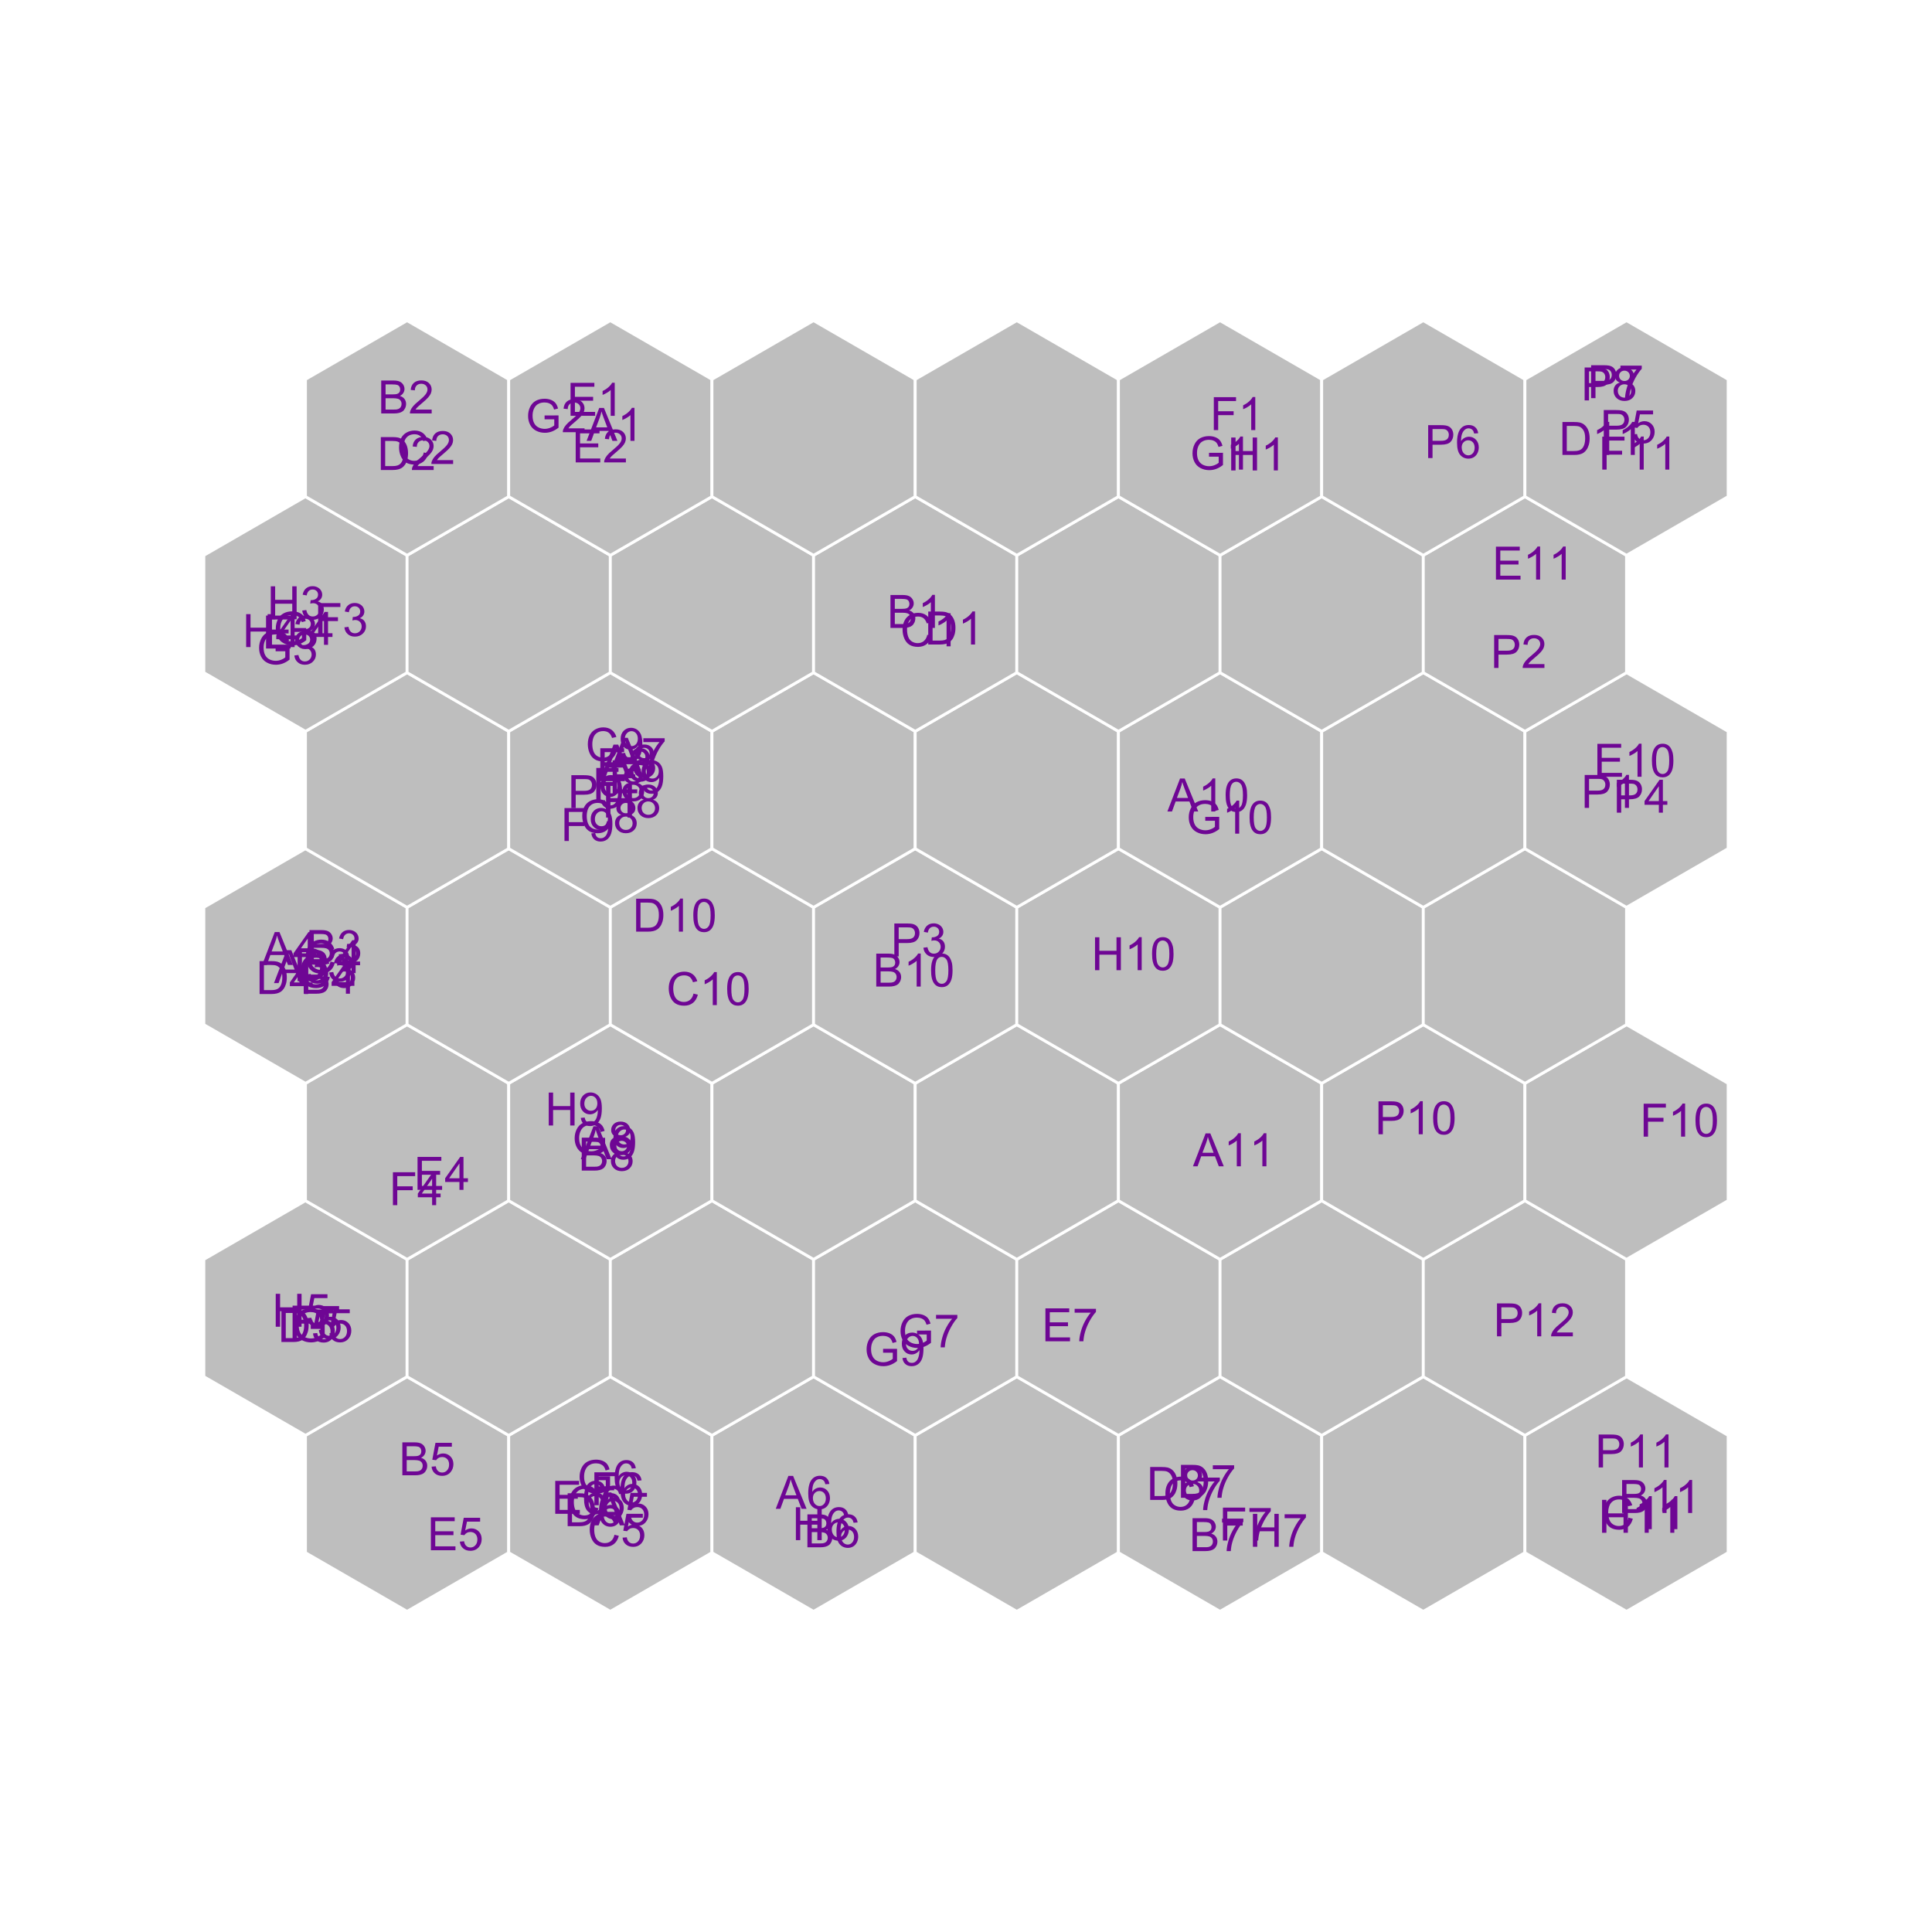 <?xml version="1.0" encoding="UTF-8"?>
<svg xmlns="http://www.w3.org/2000/svg" xmlns:xlink="http://www.w3.org/1999/xlink" width="504pt" height="504pt" viewBox="0 0 504 504" version="1.1">
<defs>
<g>
<symbol overflow="visible" id="glyph0-0">
<path style="stroke:none;" d="M 1.5 0 L 1.5 -7.5 L 7.5 -7.5 L 7.5 0 Z M 1.688 -0.188 L 7.312 -0.188 L 7.312 -7.312 L 1.688 -7.312 Z M 1.688 -0.188 "/>
</symbol>
<symbol overflow="visible" id="glyph0-1">
<path style="stroke:none;" d="M 0.949 0 L 0.949 -8.59 L 7.16 -8.59 L 7.16 -7.578 L 2.086 -7.578 L 2.086 -4.945 L 6.836 -4.945 L 6.836 -3.938 L 2.086 -3.938 L 2.086 -1.016 L 7.359 -1.016 L 7.359 0 Z M 0.949 0 "/>
</symbol>
<symbol overflow="visible" id="glyph0-2">
<path style="stroke:none;" d="M 4.469 0 L 3.414 0 L 3.414 -6.719 C 3.16 -6.477 2.828 -6.234 2.414 -5.996 C 2 -5.75 1.629 -5.57 1.305 -5.449 L 1.305 -6.469 C 1.895 -6.742 2.41 -7.078 2.852 -7.477 C 3.293 -7.871 3.605 -8.254 3.789 -8.625 L 4.469 -8.625 Z M 4.469 0 "/>
</symbol>
<symbol overflow="visible" id="glyph0-3">
<path style="stroke:none;" d="M -0.016 0 L 3.281 -8.59 L 4.508 -8.59 L 8.023 0 L 6.727 0 L 5.727 -2.602 L 2.133 -2.602 L 1.188 0 Z M 2.461 -3.527 L 5.375 -3.527 L 4.477 -5.906 C 4.203 -6.629 4 -7.223 3.867 -7.688 C 3.758 -7.133 3.602 -6.586 3.406 -6.047 Z M 2.461 -3.527 "/>
</symbol>
<symbol overflow="visible" id="glyph0-4">
<path style="stroke:none;" d="M 4.945 -3.367 L 4.945 -4.375 L 8.586 -4.383 L 8.586 -1.195 C 8.023 -0.75 7.449 -0.414 6.855 -0.188 C 6.262 0.035 5.652 0.145 5.027 0.148 C 4.184 0.145 3.414 -0.031 2.727 -0.395 C 2.035 -0.754 1.516 -1.277 1.168 -1.961 C 0.812 -2.645 0.637 -3.41 0.641 -4.254 C 0.637 -5.09 0.812 -5.867 1.164 -6.594 C 1.512 -7.312 2.016 -7.852 2.672 -8.207 C 3.328 -8.555 4.082 -8.73 4.938 -8.734 C 5.559 -8.73 6.121 -8.629 6.621 -8.434 C 7.121 -8.23 7.516 -7.953 7.805 -7.594 C 8.09 -7.234 8.305 -6.766 8.453 -6.188 L 7.43 -5.906 C 7.297 -6.344 7.137 -6.688 6.949 -6.938 C 6.758 -7.188 6.484 -7.387 6.129 -7.539 C 5.77 -7.688 5.375 -7.762 4.945 -7.766 C 4.422 -7.762 3.973 -7.684 3.598 -7.527 C 3.219 -7.367 2.91 -7.16 2.68 -6.902 C 2.445 -6.645 2.266 -6.359 2.141 -6.055 C 1.918 -5.52 1.809 -4.945 1.812 -4.324 C 1.809 -3.559 1.941 -2.918 2.207 -2.402 C 2.469 -1.887 2.852 -1.504 3.355 -1.254 C 3.859 -1.004 4.395 -0.879 4.961 -0.879 C 5.453 -0.879 5.934 -0.973 6.406 -1.16 C 6.871 -1.348 7.227 -1.551 7.469 -1.77 L 7.469 -3.367 Z M 4.945 -3.367 "/>
</symbol>
<symbol overflow="visible" id="glyph0-5">
<path style="stroke:none;" d="M 0.656 -1.984 L 1.672 -2.078 C 1.75 -1.602 1.914 -1.258 2.16 -1.043 C 2.398 -0.824 2.711 -0.715 3.094 -0.719 C 3.414 -0.715 3.695 -0.789 3.945 -0.941 C 4.188 -1.086 4.391 -1.285 4.547 -1.535 C 4.703 -1.785 4.832 -2.121 4.938 -2.543 C 5.043 -2.965 5.098 -3.395 5.098 -3.832 C 5.098 -3.879 5.094 -3.949 5.094 -4.043 C 4.875 -3.707 4.586 -3.434 4.227 -3.227 C 3.859 -3.016 3.465 -2.91 3.039 -2.914 C 2.328 -2.91 1.727 -3.168 1.238 -3.688 C 0.742 -4.199 0.496 -4.879 0.5 -5.727 C 0.496 -6.594 0.754 -7.297 1.27 -7.828 C 1.781 -8.359 2.426 -8.625 3.199 -8.625 C 3.758 -8.625 4.266 -8.473 4.73 -8.172 C 5.191 -7.871 5.543 -7.441 5.785 -6.887 C 6.023 -6.328 6.145 -5.523 6.148 -4.469 C 6.145 -3.371 6.027 -2.496 5.789 -1.848 C 5.547 -1.195 5.191 -0.703 4.723 -0.363 C 4.254 -0.023 3.703 0.145 3.07 0.148 C 2.398 0.145 1.848 -0.039 1.422 -0.41 C 0.996 -0.785 0.742 -1.309 0.656 -1.984 Z M 4.977 -5.777 C 4.973 -6.383 4.812 -6.863 4.492 -7.219 C 4.168 -7.57 3.781 -7.746 3.328 -7.75 C 2.859 -7.746 2.449 -7.555 2.102 -7.176 C 1.754 -6.789 1.582 -6.293 1.582 -5.688 C 1.582 -5.137 1.746 -4.691 2.074 -4.355 C 2.402 -4.012 2.809 -3.844 3.297 -3.844 C 3.785 -3.844 4.188 -4.012 4.504 -4.355 C 4.816 -4.691 4.973 -5.168 4.977 -5.777 Z M 4.977 -5.777 "/>
</symbol>
<symbol overflow="visible" id="glyph0-6">
<path style="stroke:none;" d="M 0.926 0 L 0.926 -8.59 L 3.883 -8.59 C 4.551 -8.59 5.062 -8.547 5.414 -8.469 C 5.906 -8.352 6.324 -8.148 6.672 -7.852 C 7.121 -7.469 7.461 -6.977 7.688 -6.383 C 7.914 -5.785 8.027 -5.105 8.027 -4.344 C 8.027 -3.688 7.949 -3.109 7.797 -2.605 C 7.645 -2.102 7.449 -1.684 7.211 -1.355 C 6.973 -1.02 6.711 -0.762 6.43 -0.574 C 6.145 -0.387 5.805 -0.242 5.406 -0.145 C 5.004 -0.047 4.543 0 4.023 0 Z M 2.062 -1.016 L 3.898 -1.016 C 4.461 -1.012 4.906 -1.066 5.227 -1.172 C 5.547 -1.273 5.805 -1.422 6 -1.617 C 6.27 -1.887 6.477 -2.246 6.629 -2.703 C 6.777 -3.156 6.855 -3.711 6.855 -4.359 C 6.855 -5.258 6.707 -5.945 6.41 -6.43 C 6.113 -6.91 5.754 -7.234 5.336 -7.398 C 5.031 -7.516 4.543 -7.574 3.867 -7.578 L 2.062 -7.578 Z M 2.062 -1.016 "/>
</symbol>
<symbol overflow="visible" id="glyph0-7">
<path style="stroke:none;" d="M 0.961 0 L 0.961 -8.59 L 2.098 -8.59 L 2.098 -5.062 L 6.562 -5.062 L 6.562 -8.59 L 7.699 -8.59 L 7.699 0 L 6.562 0 L 6.562 -4.047 L 2.098 -4.047 L 2.098 0 Z M 0.961 0 "/>
</symbol>
<symbol overflow="visible" id="glyph0-8">
<path style="stroke:none;" d="M 5.969 -6.484 L 4.922 -6.406 C 4.828 -6.812 4.695 -7.113 4.523 -7.305 C 4.234 -7.605 3.883 -7.758 3.469 -7.758 C 3.133 -7.758 2.836 -7.664 2.586 -7.477 C 2.25 -7.234 1.988 -6.879 1.797 -6.414 C 1.605 -5.949 1.508 -5.289 1.5 -4.43 C 1.754 -4.812 2.062 -5.098 2.434 -5.289 C 2.797 -5.473 3.184 -5.566 3.586 -5.57 C 4.289 -5.566 4.887 -5.309 5.383 -4.793 C 5.875 -4.277 6.121 -3.609 6.125 -2.789 C 6.121 -2.25 6.004 -1.746 5.773 -1.285 C 5.539 -0.82 5.223 -0.469 4.816 -0.223 C 4.41 0.023 3.949 0.145 3.434 0.148 C 2.555 0.145 1.836 -0.176 1.285 -0.82 C 0.727 -1.469 0.449 -2.535 0.453 -4.02 C 0.449 -5.676 0.758 -6.883 1.371 -7.641 C 1.902 -8.297 2.621 -8.625 3.531 -8.625 C 4.207 -8.625 4.762 -8.434 5.195 -8.055 C 5.625 -7.676 5.883 -7.152 5.969 -6.484 Z M 1.664 -2.781 C 1.664 -2.418 1.738 -2.07 1.895 -1.738 C 2.043 -1.406 2.262 -1.152 2.543 -0.98 C 2.82 -0.801 3.109 -0.715 3.414 -0.719 C 3.859 -0.715 4.242 -0.895 4.566 -1.258 C 4.883 -1.613 5.043 -2.102 5.047 -2.727 C 5.043 -3.316 4.887 -3.785 4.57 -4.129 C 4.25 -4.469 3.852 -4.641 3.375 -4.641 C 2.898 -4.641 2.492 -4.469 2.16 -4.129 C 1.828 -3.785 1.664 -3.336 1.664 -2.781 Z M 1.664 -2.781 "/>
</symbol>
<symbol overflow="visible" id="glyph0-9">
<path style="stroke:none;" d="M 3.879 0 L 3.879 -2.055 L 0.152 -2.055 L 0.152 -3.023 L 4.07 -8.59 L 4.934 -8.59 L 4.934 -3.023 L 6.094 -3.023 L 6.094 -2.055 L 4.934 -2.055 L 4.934 0 Z M 3.879 -3.023 L 3.879 -6.898 L 1.188 -3.023 Z M 3.879 -3.023 "/>
</symbol>
<symbol overflow="visible" id="glyph0-10">
<path style="stroke:none;" d="M 0.5 -2.25 L 1.605 -2.344 C 1.684 -1.805 1.871 -1.398 2.176 -1.125 C 2.473 -0.852 2.836 -0.715 3.258 -0.719 C 3.766 -0.715 4.195 -0.906 4.547 -1.293 C 4.898 -1.672 5.074 -2.18 5.074 -2.82 C 5.074 -3.414 4.902 -3.891 4.566 -4.242 C 4.227 -4.59 3.785 -4.762 3.242 -4.766 C 2.898 -4.762 2.594 -4.684 2.32 -4.531 C 2.047 -4.375 1.832 -4.176 1.676 -3.93 L 0.688 -4.062 L 1.516 -8.473 L 5.789 -8.473 L 5.789 -7.465 L 2.359 -7.465 L 1.898 -5.156 C 2.414 -5.516 2.953 -5.695 3.523 -5.695 C 4.27 -5.695 4.902 -5.434 5.422 -4.914 C 5.934 -4.395 6.191 -3.727 6.195 -2.914 C 6.191 -2.133 5.965 -1.461 5.516 -0.898 C 4.961 -0.199 4.211 0.145 3.258 0.148 C 2.477 0.145 1.836 -0.07 1.344 -0.508 C 0.844 -0.941 0.562 -1.523 0.5 -2.25 Z M 0.5 -2.25 "/>
</symbol>
<symbol overflow="visible" id="glyph0-11">
<path style="stroke:none;" d="M 0.504 -2.266 L 1.559 -2.406 C 1.68 -1.809 1.883 -1.379 2.176 -1.113 C 2.465 -0.848 2.82 -0.715 3.242 -0.719 C 3.734 -0.715 4.152 -0.887 4.496 -1.234 C 4.832 -1.574 5.004 -2 5.008 -2.516 C 5.004 -2.996 4.848 -3.395 4.535 -3.711 C 4.219 -4.023 3.816 -4.184 3.328 -4.184 C 3.129 -4.184 2.879 -4.145 2.586 -4.066 L 2.703 -4.992 C 2.766 -4.984 2.824 -4.98 2.871 -4.98 C 3.32 -4.98 3.723 -5.098 4.086 -5.332 C 4.441 -5.566 4.621 -5.926 4.625 -6.414 C 4.621 -6.801 4.492 -7.121 4.23 -7.375 C 3.965 -7.629 3.625 -7.758 3.219 -7.758 C 2.805 -7.758 2.465 -7.629 2.191 -7.371 C 1.918 -7.113 1.742 -6.727 1.664 -6.211 L 0.609 -6.398 C 0.738 -7.105 1.031 -7.652 1.488 -8.043 C 1.941 -8.43 2.508 -8.625 3.195 -8.625 C 3.66 -8.625 4.094 -8.523 4.488 -8.324 C 4.879 -8.121 5.18 -7.848 5.391 -7.5 C 5.602 -7.148 5.707 -6.777 5.707 -6.391 C 5.707 -6.02 5.605 -5.684 5.406 -5.379 C 5.207 -5.074 4.914 -4.832 4.523 -4.652 C 5.031 -4.535 5.426 -4.289 5.707 -3.922 C 5.988 -3.547 6.129 -3.086 6.129 -2.539 C 6.129 -1.785 5.855 -1.148 5.309 -0.629 C 4.762 -0.105 4.07 0.152 3.234 0.152 C 2.477 0.152 1.848 -0.07 1.355 -0.52 C 0.855 -0.969 0.574 -1.551 0.504 -2.266 Z M 0.504 -2.266 "/>
</symbol>
<symbol overflow="visible" id="glyph0-12">
<path style="stroke:none;" d="M 2.121 -4.656 C 1.684 -4.816 1.359 -5.047 1.148 -5.344 C 0.938 -5.641 0.832 -5.996 0.832 -6.41 C 0.832 -7.035 1.055 -7.559 1.504 -7.984 C 1.953 -8.41 2.551 -8.625 3.297 -8.625 C 4.043 -8.625 4.648 -8.406 5.109 -7.973 C 5.566 -7.535 5.793 -7.004 5.797 -6.383 C 5.793 -5.977 5.688 -5.629 5.48 -5.34 C 5.27 -5.043 4.953 -4.816 4.531 -4.656 C 5.055 -4.48 5.457 -4.203 5.734 -3.824 C 6.008 -3.438 6.145 -2.98 6.148 -2.453 C 6.145 -1.715 5.887 -1.098 5.367 -0.602 C 4.844 -0.102 4.16 0.145 3.316 0.148 C 2.469 0.145 1.785 -0.102 1.266 -0.605 C 0.742 -1.105 0.48 -1.734 0.484 -2.484 C 0.48 -3.039 0.621 -3.504 0.91 -3.887 C 1.191 -4.262 1.598 -4.52 2.121 -4.656 Z M 1.91 -6.445 C 1.91 -6.039 2.039 -5.707 2.301 -5.449 C 2.562 -5.191 2.902 -5.062 3.32 -5.062 C 3.723 -5.062 4.055 -5.188 4.32 -5.445 C 4.578 -5.695 4.711 -6.012 4.711 -6.387 C 4.711 -6.773 4.574 -7.098 4.309 -7.363 C 4.035 -7.625 3.703 -7.758 3.312 -7.758 C 2.906 -7.758 2.574 -7.629 2.309 -7.371 C 2.043 -7.113 1.91 -6.805 1.91 -6.445 Z M 1.57 -2.477 C 1.57 -2.176 1.641 -1.887 1.785 -1.605 C 1.926 -1.324 2.137 -1.105 2.422 -0.949 C 2.699 -0.793 3.004 -0.715 3.328 -0.719 C 3.832 -0.715 4.246 -0.879 4.578 -1.207 C 4.902 -1.531 5.066 -1.941 5.07 -2.445 C 5.066 -2.945 4.898 -3.367 4.562 -3.703 C 4.223 -4.035 3.801 -4.199 3.293 -4.203 C 2.793 -4.199 2.379 -4.035 2.059 -3.711 C 1.73 -3.379 1.57 -2.969 1.57 -2.477 Z M 1.57 -2.477 "/>
</symbol>
<symbol overflow="visible" id="glyph0-13">
<path style="stroke:none;" d="M 0.926 0 L 0.926 -8.59 L 4.164 -8.59 C 4.734 -8.59 5.172 -8.562 5.473 -8.508 C 5.895 -8.438 6.246 -8.301 6.531 -8.105 C 6.816 -7.906 7.047 -7.633 7.223 -7.277 C 7.395 -6.918 7.48 -6.527 7.484 -6.105 C 7.48 -5.371 7.25 -4.75 6.785 -4.25 C 6.316 -3.742 5.477 -3.492 4.266 -3.492 L 2.062 -3.492 L 2.062 0 Z M 2.062 -4.508 L 4.281 -4.508 C 5.012 -4.504 5.535 -4.641 5.848 -4.918 C 6.156 -5.188 6.309 -5.574 6.312 -6.07 C 6.309 -6.43 6.219 -6.734 6.039 -6.992 C 5.855 -7.242 5.617 -7.414 5.32 -7.5 C 5.125 -7.551 4.77 -7.574 4.258 -7.578 L 2.062 -7.578 Z M 2.062 -4.508 "/>
</symbol>
<symbol overflow="visible" id="glyph0-14">
<path style="stroke:none;" d="M 6.039 -1.016 L 6.039 0 L 0.363 0 C 0.355 -0.254 0.395 -0.496 0.484 -0.734 C 0.629 -1.117 0.859 -1.5 1.18 -1.875 C 1.492 -2.25 1.953 -2.684 2.562 -3.176 C 3.492 -3.941 4.125 -4.547 4.453 -4.992 C 4.781 -5.438 4.945 -5.859 4.945 -6.266 C 4.945 -6.68 4.793 -7.031 4.496 -7.32 C 4.191 -7.602 3.805 -7.746 3.328 -7.75 C 2.82 -7.746 2.414 -7.594 2.109 -7.293 C 1.805 -6.984 1.648 -6.562 1.648 -6.031 L 0.562 -6.141 C 0.633 -6.945 0.91 -7.559 1.398 -7.988 C 1.879 -8.41 2.531 -8.625 3.352 -8.625 C 4.172 -8.625 4.824 -8.395 5.309 -7.938 C 5.789 -7.48 6.027 -6.914 6.031 -6.242 C 6.027 -5.895 5.957 -5.559 5.82 -5.227 C 5.676 -4.891 5.441 -4.539 5.117 -4.176 C 4.789 -3.805 4.25 -3.301 3.492 -2.664 C 2.859 -2.129 2.453 -1.77 2.273 -1.582 C 2.094 -1.395 1.945 -1.203 1.828 -1.016 Z M 6.039 -1.016 "/>
</symbol>
<symbol overflow="visible" id="glyph0-15">
<path style="stroke:none;" d="M 7.055 -3.012 L 8.191 -2.727 C 7.953 -1.789 7.523 -1.078 6.906 -0.586 C 6.285 -0.098 5.527 0.145 4.633 0.148 C 3.707 0.145 2.953 -0.039 2.375 -0.418 C 1.793 -0.793 1.352 -1.34 1.051 -2.055 C 0.746 -2.77 0.598 -3.539 0.598 -4.359 C 0.598 -5.254 0.766 -6.031 1.109 -6.699 C 1.449 -7.363 1.938 -7.871 2.57 -8.215 C 3.199 -8.559 3.895 -8.73 4.652 -8.734 C 5.512 -8.73 6.234 -8.512 6.82 -8.078 C 7.406 -7.637 7.812 -7.023 8.047 -6.234 L 6.926 -5.969 C 6.723 -6.59 6.434 -7.047 6.059 -7.336 C 5.68 -7.621 5.203 -7.762 4.629 -7.766 C 3.969 -7.762 3.414 -7.605 2.973 -7.289 C 2.527 -6.969 2.219 -6.543 2.039 -6.012 C 1.859 -5.48 1.77 -4.93 1.77 -4.367 C 1.77 -3.633 1.875 -2.996 2.086 -2.449 C 2.297 -1.902 2.629 -1.496 3.082 -1.23 C 3.531 -0.961 4.016 -0.824 4.539 -0.828 C 5.176 -0.824 5.715 -1.008 6.156 -1.379 C 6.598 -1.742 6.898 -2.289 7.055 -3.012 Z M 7.055 -3.012 "/>
</symbol>
<symbol overflow="visible" id="glyph0-16">
<path style="stroke:none;" d="M 0.879 0 L 0.879 -8.59 L 4.102 -8.59 C 4.758 -8.59 5.281 -8.5 5.68 -8.328 C 6.07 -8.152 6.383 -7.887 6.609 -7.527 C 6.836 -7.164 6.949 -6.785 6.949 -6.391 C 6.949 -6.023 6.848 -5.68 6.648 -5.355 C 6.449 -5.027 6.148 -4.766 5.75 -4.57 C 6.266 -4.418 6.664 -4.156 6.945 -3.793 C 7.223 -3.422 7.363 -2.988 7.367 -2.492 C 7.363 -2.086 7.277 -1.711 7.109 -1.367 C 6.938 -1.02 6.73 -0.754 6.48 -0.57 C 6.23 -0.379 5.914 -0.238 5.539 -0.145 C 5.16 -0.047 4.699 0 4.156 0 Z M 2.016 -4.98 L 3.875 -4.98 C 4.375 -4.98 4.738 -5.012 4.957 -5.078 C 5.246 -5.164 5.461 -5.309 5.609 -5.508 C 5.75 -5.703 5.824 -5.953 5.828 -6.258 C 5.824 -6.543 5.758 -6.793 5.625 -7.012 C 5.488 -7.227 5.293 -7.375 5.039 -7.457 C 4.781 -7.535 4.344 -7.574 3.734 -7.578 L 2.016 -7.578 Z M 2.016 -1.016 L 4.156 -1.016 C 4.516 -1.012 4.773 -1.027 4.93 -1.055 C 5.188 -1.102 5.406 -1.18 5.582 -1.289 C 5.758 -1.398 5.902 -1.555 6.016 -1.766 C 6.129 -1.969 6.188 -2.211 6.188 -2.492 C 6.188 -2.805 6.105 -3.082 5.941 -3.324 C 5.777 -3.559 5.547 -3.727 5.258 -3.824 C 4.961 -3.918 4.543 -3.965 4 -3.969 L 2.016 -3.969 Z M 2.016 -1.016 "/>
</symbol>
<symbol overflow="visible" id="glyph0-17">
<path style="stroke:none;" d="M 0.57 -7.465 L 0.57 -8.477 L 6.129 -8.477 L 6.129 -7.656 C 5.582 -7.074 5.039 -6.301 4.5 -5.336 C 3.961 -4.371 3.547 -3.379 3.258 -2.359 C 3.047 -1.637 2.91 -0.852 2.852 0 L 1.77 0 C 1.781 -0.676 1.914 -1.492 2.168 -2.449 C 2.418 -3.402 2.781 -4.324 3.258 -5.215 C 3.734 -6.105 4.238 -6.855 4.773 -7.465 Z M 0.57 -7.465 "/>
</symbol>
<symbol overflow="visible" id="glyph0-18">
<path style="stroke:none;" d="M 0.5 -4.234 C 0.496 -5.246 0.602 -6.062 0.812 -6.688 C 1.02 -7.305 1.328 -7.785 1.742 -8.121 C 2.148 -8.457 2.668 -8.625 3.297 -8.625 C 3.758 -8.625 4.164 -8.531 4.512 -8.348 C 4.855 -8.16 5.141 -7.891 5.371 -7.543 C 5.594 -7.191 5.773 -6.766 5.906 -6.266 C 6.035 -5.762 6.098 -5.086 6.102 -4.234 C 6.098 -3.227 5.996 -2.414 5.789 -1.797 C 5.578 -1.176 5.266 -0.695 4.859 -0.359 C 4.445 -0.02 3.926 0.145 3.297 0.148 C 2.465 0.145 1.816 -0.148 1.348 -0.742 C 0.781 -1.457 0.496 -2.621 0.5 -4.234 Z M 1.582 -4.234 C 1.582 -2.824 1.746 -1.887 2.074 -1.418 C 2.402 -0.949 2.809 -0.715 3.297 -0.719 C 3.777 -0.715 4.184 -0.949 4.52 -1.422 C 4.848 -1.887 5.016 -2.824 5.016 -4.234 C 5.016 -5.648 4.848 -6.59 4.52 -7.055 C 4.184 -7.516 3.773 -7.746 3.289 -7.75 C 2.801 -7.746 2.414 -7.543 2.125 -7.137 C 1.762 -6.613 1.582 -5.645 1.582 -4.234 Z M 1.582 -4.234 "/>
</symbol>
<symbol overflow="visible" id="glyph0-19">
<path style="stroke:none;" d="M 0.984 0 L 0.984 -8.59 L 6.781 -8.59 L 6.781 -7.578 L 2.121 -7.578 L 2.121 -4.914 L 6.152 -4.914 L 6.152 -3.902 L 2.121 -3.902 L 2.121 0 Z M 0.984 0 "/>
</symbol>
</g>
</defs>
<g id="surface11">
<rect x="0" y="0" width="504" height="504" style="fill:rgb(100%,100%,100%);fill-opacity:1;stroke:none;"/>
<path style="fill-rule:nonzero;fill:rgb(74.51%,74.51%,74.51%);fill-opacity:1;stroke-width:0.75;stroke-linecap:round;stroke-linejoin:round;stroke:rgb(100%,100%,100%);stroke-opacity:1;stroke-miterlimit:10;" d="M 79.688 405.055 L 79.688 374.445 L 106.195 359.137 L 132.707 374.445 L 132.707 405.055 L 106.195 420.359 Z M 79.688 405.055 "/>
<path style="fill-rule:nonzero;fill:rgb(74.51%,74.51%,74.51%);fill-opacity:1;stroke-width:0.75;stroke-linecap:round;stroke-linejoin:round;stroke:rgb(100%,100%,100%);stroke-opacity:1;stroke-miterlimit:10;" d="M 132.707 405.055 L 132.707 374.445 L 159.215 359.137 L 185.727 374.445 L 185.727 405.055 L 159.215 420.359 Z M 132.707 405.055 "/>
<path style="fill-rule:nonzero;fill:rgb(74.51%,74.51%,74.51%);fill-opacity:1;stroke-width:0.75;stroke-linecap:round;stroke-linejoin:round;stroke:rgb(100%,100%,100%);stroke-opacity:1;stroke-miterlimit:10;" d="M 185.727 405.055 L 185.727 374.445 L 212.234 359.137 L 238.746 374.445 L 238.746 405.055 L 212.234 420.359 Z M 185.727 405.055 "/>
<path style="fill-rule:nonzero;fill:rgb(74.51%,74.51%,74.51%);fill-opacity:1;stroke-width:0.75;stroke-linecap:round;stroke-linejoin:round;stroke:rgb(100%,100%,100%);stroke-opacity:1;stroke-miterlimit:10;" d="M 238.746 405.055 L 238.746 374.445 L 265.254 359.137 L 291.766 374.445 L 291.766 405.055 L 265.254 420.359 Z M 238.746 405.055 "/>
<path style="fill-rule:nonzero;fill:rgb(74.51%,74.51%,74.51%);fill-opacity:1;stroke-width:0.75;stroke-linecap:round;stroke-linejoin:round;stroke:rgb(100%,100%,100%);stroke-opacity:1;stroke-miterlimit:10;" d="M 291.766 405.055 L 291.766 374.445 L 318.273 359.137 L 344.785 374.445 L 344.785 405.055 L 318.273 420.359 Z M 291.766 405.055 "/>
<path style="fill-rule:nonzero;fill:rgb(74.51%,74.51%,74.51%);fill-opacity:1;stroke-width:0.75;stroke-linecap:round;stroke-linejoin:round;stroke:rgb(100%,100%,100%);stroke-opacity:1;stroke-miterlimit:10;" d="M 344.785 405.055 L 344.785 374.445 L 371.293 359.137 L 397.805 374.445 L 397.805 405.055 L 371.293 420.359 Z M 344.785 405.055 "/>
<path style="fill-rule:nonzero;fill:rgb(74.51%,74.51%,74.51%);fill-opacity:1;stroke-width:0.75;stroke-linecap:round;stroke-linejoin:round;stroke:rgb(100%,100%,100%);stroke-opacity:1;stroke-miterlimit:10;" d="M 397.805 405.055 L 397.805 374.445 L 424.312 359.137 L 450.824 374.445 L 450.824 405.055 L 424.312 420.359 Z M 397.805 405.055 "/>
<path style="fill-rule:nonzero;fill:rgb(74.51%,74.51%,74.51%);fill-opacity:1;stroke-width:0.75;stroke-linecap:round;stroke-linejoin:round;stroke:rgb(100%,100%,100%);stroke-opacity:1;stroke-miterlimit:10;" d="M 53.176 359.137 L 53.176 328.527 L 79.688 313.223 L 106.195 328.527 L 106.195 359.137 L 79.688 374.445 Z M 53.176 359.137 "/>
<path style="fill-rule:nonzero;fill:rgb(74.51%,74.51%,74.51%);fill-opacity:1;stroke-width:0.75;stroke-linecap:round;stroke-linejoin:round;stroke:rgb(100%,100%,100%);stroke-opacity:1;stroke-miterlimit:10;" d="M 106.195 359.137 L 106.195 328.527 L 132.707 313.223 L 159.215 328.527 L 159.215 359.137 L 132.707 374.445 Z M 106.195 359.137 "/>
<path style="fill-rule:nonzero;fill:rgb(74.51%,74.51%,74.51%);fill-opacity:1;stroke-width:0.75;stroke-linecap:round;stroke-linejoin:round;stroke:rgb(100%,100%,100%);stroke-opacity:1;stroke-miterlimit:10;" d="M 159.215 359.137 L 159.215 328.527 L 185.727 313.223 L 212.234 328.527 L 212.234 359.137 L 185.727 374.445 Z M 159.215 359.137 "/>
<path style="fill-rule:nonzero;fill:rgb(74.51%,74.51%,74.51%);fill-opacity:1;stroke-width:0.75;stroke-linecap:round;stroke-linejoin:round;stroke:rgb(100%,100%,100%);stroke-opacity:1;stroke-miterlimit:10;" d="M 212.234 359.137 L 212.234 328.527 L 238.746 313.223 L 265.254 328.527 L 265.254 359.137 L 238.746 374.445 Z M 212.234 359.137 "/>
<path style="fill-rule:nonzero;fill:rgb(74.51%,74.51%,74.51%);fill-opacity:1;stroke-width:0.75;stroke-linecap:round;stroke-linejoin:round;stroke:rgb(100%,100%,100%);stroke-opacity:1;stroke-miterlimit:10;" d="M 265.254 359.137 L 265.254 328.527 L 291.766 313.223 L 318.273 328.527 L 318.273 359.137 L 291.766 374.445 Z M 265.254 359.137 "/>
<path style="fill-rule:nonzero;fill:rgb(74.51%,74.51%,74.51%);fill-opacity:1;stroke-width:0.75;stroke-linecap:round;stroke-linejoin:round;stroke:rgb(100%,100%,100%);stroke-opacity:1;stroke-miterlimit:10;" d="M 318.273 359.137 L 318.273 328.527 L 344.785 313.223 L 371.293 328.527 L 371.293 359.137 L 344.785 374.445 Z M 318.273 359.137 "/>
<path style="fill-rule:nonzero;fill:rgb(74.51%,74.51%,74.51%);fill-opacity:1;stroke-width:0.75;stroke-linecap:round;stroke-linejoin:round;stroke:rgb(100%,100%,100%);stroke-opacity:1;stroke-miterlimit:10;" d="M 371.293 359.137 L 371.293 328.527 L 397.805 313.223 L 424.312 328.527 L 424.312 359.137 L 397.805 374.445 Z M 371.293 359.137 "/>
<path style="fill-rule:nonzero;fill:rgb(74.51%,74.51%,74.51%);fill-opacity:1;stroke-width:0.75;stroke-linecap:round;stroke-linejoin:round;stroke:rgb(100%,100%,100%);stroke-opacity:1;stroke-miterlimit:10;" d="M 79.688 313.223 L 79.688 282.609 L 106.195 267.305 L 132.707 282.609 L 132.707 313.223 L 106.195 328.527 Z M 79.688 313.223 "/>
<path style="fill-rule:nonzero;fill:rgb(74.51%,74.51%,74.51%);fill-opacity:1;stroke-width:0.75;stroke-linecap:round;stroke-linejoin:round;stroke:rgb(100%,100%,100%);stroke-opacity:1;stroke-miterlimit:10;" d="M 132.707 313.223 L 132.707 282.609 L 159.215 267.305 L 185.727 282.609 L 185.727 313.223 L 159.215 328.527 Z M 132.707 313.223 "/>
<path style="fill-rule:nonzero;fill:rgb(74.51%,74.51%,74.51%);fill-opacity:1;stroke-width:0.75;stroke-linecap:round;stroke-linejoin:round;stroke:rgb(100%,100%,100%);stroke-opacity:1;stroke-miterlimit:10;" d="M 185.727 313.223 L 185.727 282.609 L 212.234 267.305 L 238.746 282.609 L 238.746 313.223 L 212.234 328.527 Z M 185.727 313.223 "/>
<path style="fill-rule:nonzero;fill:rgb(74.51%,74.51%,74.51%);fill-opacity:1;stroke-width:0.75;stroke-linecap:round;stroke-linejoin:round;stroke:rgb(100%,100%,100%);stroke-opacity:1;stroke-miterlimit:10;" d="M 238.746 313.223 L 238.746 282.609 L 265.254 267.305 L 291.766 282.609 L 291.766 313.223 L 265.254 328.527 Z M 238.746 313.223 "/>
<path style="fill-rule:nonzero;fill:rgb(74.51%,74.51%,74.51%);fill-opacity:1;stroke-width:0.75;stroke-linecap:round;stroke-linejoin:round;stroke:rgb(100%,100%,100%);stroke-opacity:1;stroke-miterlimit:10;" d="M 291.766 313.223 L 291.766 282.609 L 318.273 267.305 L 344.785 282.609 L 344.785 313.223 L 318.273 328.527 Z M 291.766 313.223 "/>
<path style="fill-rule:nonzero;fill:rgb(74.51%,74.51%,74.51%);fill-opacity:1;stroke-width:0.75;stroke-linecap:round;stroke-linejoin:round;stroke:rgb(100%,100%,100%);stroke-opacity:1;stroke-miterlimit:10;" d="M 344.785 313.223 L 344.785 282.609 L 371.293 267.305 L 397.805 282.609 L 397.805 313.223 L 371.293 328.527 Z M 344.785 313.223 "/>
<path style="fill-rule:nonzero;fill:rgb(74.51%,74.51%,74.51%);fill-opacity:1;stroke-width:0.75;stroke-linecap:round;stroke-linejoin:round;stroke:rgb(100%,100%,100%);stroke-opacity:1;stroke-miterlimit:10;" d="M 397.805 313.223 L 397.805 282.609 L 424.312 267.305 L 450.824 282.609 L 450.824 313.223 L 424.312 328.527 Z M 397.805 313.223 "/>
<path style="fill-rule:nonzero;fill:rgb(74.51%,74.51%,74.51%);fill-opacity:1;stroke-width:0.75;stroke-linecap:round;stroke-linejoin:round;stroke:rgb(100%,100%,100%);stroke-opacity:1;stroke-miterlimit:10;" d="M 53.176 267.305 L 53.176 236.695 L 79.688 221.391 L 106.195 236.695 L 106.195 267.305 L 79.688 282.609 Z M 53.176 267.305 "/>
<path style="fill-rule:nonzero;fill:rgb(74.51%,74.51%,74.51%);fill-opacity:1;stroke-width:0.75;stroke-linecap:round;stroke-linejoin:round;stroke:rgb(100%,100%,100%);stroke-opacity:1;stroke-miterlimit:10;" d="M 106.195 267.305 L 106.195 236.695 L 132.707 221.391 L 159.215 236.695 L 159.215 267.305 L 132.707 282.609 Z M 106.195 267.305 "/>
<path style="fill-rule:nonzero;fill:rgb(74.51%,74.51%,74.51%);fill-opacity:1;stroke-width:0.75;stroke-linecap:round;stroke-linejoin:round;stroke:rgb(100%,100%,100%);stroke-opacity:1;stroke-miterlimit:10;" d="M 159.215 267.305 L 159.215 236.695 L 185.727 221.391 L 212.234 236.695 L 212.234 267.305 L 185.727 282.609 Z M 159.215 267.305 "/>
<path style="fill-rule:nonzero;fill:rgb(74.51%,74.51%,74.51%);fill-opacity:1;stroke-width:0.75;stroke-linecap:round;stroke-linejoin:round;stroke:rgb(100%,100%,100%);stroke-opacity:1;stroke-miterlimit:10;" d="M 212.234 267.305 L 212.234 236.695 L 238.746 221.391 L 265.254 236.695 L 265.254 267.305 L 238.746 282.609 Z M 212.234 267.305 "/>
<path style="fill-rule:nonzero;fill:rgb(74.51%,74.51%,74.51%);fill-opacity:1;stroke-width:0.75;stroke-linecap:round;stroke-linejoin:round;stroke:rgb(100%,100%,100%);stroke-opacity:1;stroke-miterlimit:10;" d="M 265.254 267.305 L 265.254 236.695 L 291.766 221.391 L 318.273 236.695 L 318.273 267.305 L 291.766 282.609 Z M 265.254 267.305 "/>
<path style="fill-rule:nonzero;fill:rgb(74.51%,74.51%,74.51%);fill-opacity:1;stroke-width:0.75;stroke-linecap:round;stroke-linejoin:round;stroke:rgb(100%,100%,100%);stroke-opacity:1;stroke-miterlimit:10;" d="M 318.273 267.305 L 318.273 236.695 L 344.785 221.391 L 371.293 236.695 L 371.293 267.305 L 344.785 282.609 Z M 318.273 267.305 "/>
<path style="fill-rule:nonzero;fill:rgb(74.51%,74.51%,74.51%);fill-opacity:1;stroke-width:0.75;stroke-linecap:round;stroke-linejoin:round;stroke:rgb(100%,100%,100%);stroke-opacity:1;stroke-miterlimit:10;" d="M 371.293 267.305 L 371.293 236.695 L 397.805 221.391 L 424.312 236.695 L 424.312 267.305 L 397.805 282.609 Z M 371.293 267.305 "/>
<path style="fill-rule:nonzero;fill:rgb(74.51%,74.51%,74.51%);fill-opacity:1;stroke-width:0.75;stroke-linecap:round;stroke-linejoin:round;stroke:rgb(100%,100%,100%);stroke-opacity:1;stroke-miterlimit:10;" d="M 79.688 221.391 L 79.688 190.777 L 106.195 175.473 L 132.707 190.777 L 132.707 221.391 L 106.195 236.695 Z M 79.688 221.391 "/>
<path style="fill-rule:nonzero;fill:rgb(74.51%,74.51%,74.51%);fill-opacity:1;stroke-width:0.75;stroke-linecap:round;stroke-linejoin:round;stroke:rgb(100%,100%,100%);stroke-opacity:1;stroke-miterlimit:10;" d="M 132.707 221.391 L 132.707 190.777 L 159.215 175.473 L 185.727 190.777 L 185.727 221.391 L 159.215 236.695 Z M 132.707 221.391 "/>
<path style="fill-rule:nonzero;fill:rgb(74.51%,74.51%,74.51%);fill-opacity:1;stroke-width:0.75;stroke-linecap:round;stroke-linejoin:round;stroke:rgb(100%,100%,100%);stroke-opacity:1;stroke-miterlimit:10;" d="M 185.727 221.391 L 185.727 190.777 L 212.234 175.473 L 238.746 190.777 L 238.746 221.391 L 212.234 236.695 Z M 185.727 221.391 "/>
<path style="fill-rule:nonzero;fill:rgb(74.51%,74.51%,74.51%);fill-opacity:1;stroke-width:0.75;stroke-linecap:round;stroke-linejoin:round;stroke:rgb(100%,100%,100%);stroke-opacity:1;stroke-miterlimit:10;" d="M 238.746 221.391 L 238.746 190.777 L 265.254 175.473 L 291.766 190.777 L 291.766 221.391 L 265.254 236.695 Z M 238.746 221.391 "/>
<path style="fill-rule:nonzero;fill:rgb(74.51%,74.51%,74.51%);fill-opacity:1;stroke-width:0.75;stroke-linecap:round;stroke-linejoin:round;stroke:rgb(100%,100%,100%);stroke-opacity:1;stroke-miterlimit:10;" d="M 291.766 221.391 L 291.766 190.777 L 318.273 175.473 L 344.785 190.777 L 344.785 221.391 L 318.273 236.695 Z M 291.766 221.391 "/>
<path style="fill-rule:nonzero;fill:rgb(74.51%,74.51%,74.51%);fill-opacity:1;stroke-width:0.75;stroke-linecap:round;stroke-linejoin:round;stroke:rgb(100%,100%,100%);stroke-opacity:1;stroke-miterlimit:10;" d="M 344.785 221.391 L 344.785 190.777 L 371.293 175.473 L 397.805 190.777 L 397.805 221.391 L 371.293 236.695 Z M 344.785 221.391 "/>
<path style="fill-rule:nonzero;fill:rgb(74.51%,74.51%,74.51%);fill-opacity:1;stroke-width:0.75;stroke-linecap:round;stroke-linejoin:round;stroke:rgb(100%,100%,100%);stroke-opacity:1;stroke-miterlimit:10;" d="M 397.805 221.391 L 397.805 190.777 L 424.312 175.473 L 450.824 190.777 L 450.824 221.391 L 424.312 236.695 Z M 397.805 221.391 "/>
<path style="fill-rule:nonzero;fill:rgb(74.51%,74.51%,74.51%);fill-opacity:1;stroke-width:0.75;stroke-linecap:round;stroke-linejoin:round;stroke:rgb(100%,100%,100%);stroke-opacity:1;stroke-miterlimit:10;" d="M 53.176 175.473 L 53.176 144.863 L 79.688 129.555 L 106.195 144.863 L 106.195 175.473 L 79.688 190.777 Z M 53.176 175.473 "/>
<path style="fill-rule:nonzero;fill:rgb(74.51%,74.51%,74.51%);fill-opacity:1;stroke-width:0.75;stroke-linecap:round;stroke-linejoin:round;stroke:rgb(100%,100%,100%);stroke-opacity:1;stroke-miterlimit:10;" d="M 106.195 175.473 L 106.195 144.863 L 132.707 129.555 L 159.215 144.863 L 159.215 175.473 L 132.707 190.777 Z M 106.195 175.473 "/>
<path style="fill-rule:nonzero;fill:rgb(74.51%,74.51%,74.51%);fill-opacity:1;stroke-width:0.75;stroke-linecap:round;stroke-linejoin:round;stroke:rgb(100%,100%,100%);stroke-opacity:1;stroke-miterlimit:10;" d="M 159.215 175.473 L 159.215 144.863 L 185.727 129.555 L 212.234 144.863 L 212.234 175.473 L 185.727 190.777 Z M 159.215 175.473 "/>
<path style="fill-rule:nonzero;fill:rgb(74.51%,74.51%,74.51%);fill-opacity:1;stroke-width:0.75;stroke-linecap:round;stroke-linejoin:round;stroke:rgb(100%,100%,100%);stroke-opacity:1;stroke-miterlimit:10;" d="M 212.234 175.473 L 212.234 144.863 L 238.746 129.555 L 265.254 144.863 L 265.254 175.473 L 238.746 190.777 Z M 212.234 175.473 "/>
<path style="fill-rule:nonzero;fill:rgb(74.51%,74.51%,74.51%);fill-opacity:1;stroke-width:0.75;stroke-linecap:round;stroke-linejoin:round;stroke:rgb(100%,100%,100%);stroke-opacity:1;stroke-miterlimit:10;" d="M 265.254 175.473 L 265.254 144.863 L 291.766 129.555 L 318.273 144.863 L 318.273 175.473 L 291.766 190.777 Z M 265.254 175.473 "/>
<path style="fill-rule:nonzero;fill:rgb(74.51%,74.51%,74.51%);fill-opacity:1;stroke-width:0.75;stroke-linecap:round;stroke-linejoin:round;stroke:rgb(100%,100%,100%);stroke-opacity:1;stroke-miterlimit:10;" d="M 318.273 175.473 L 318.273 144.863 L 344.785 129.555 L 371.293 144.863 L 371.293 175.473 L 344.785 190.777 Z M 318.273 175.473 "/>
<path style="fill-rule:nonzero;fill:rgb(74.51%,74.51%,74.51%);fill-opacity:1;stroke-width:0.75;stroke-linecap:round;stroke-linejoin:round;stroke:rgb(100%,100%,100%);stroke-opacity:1;stroke-miterlimit:10;" d="M 371.293 175.473 L 371.293 144.863 L 397.805 129.555 L 424.312 144.863 L 424.312 175.473 L 397.805 190.777 Z M 371.293 175.473 "/>
<path style="fill-rule:nonzero;fill:rgb(74.51%,74.51%,74.51%);fill-opacity:1;stroke-width:0.75;stroke-linecap:round;stroke-linejoin:round;stroke:rgb(100%,100%,100%);stroke-opacity:1;stroke-miterlimit:10;" d="M 79.688 129.555 L 79.688 98.945 L 106.195 83.641 L 132.707 98.945 L 132.707 129.555 L 106.195 144.863 Z M 79.688 129.555 "/>
<path style="fill-rule:nonzero;fill:rgb(74.51%,74.51%,74.51%);fill-opacity:1;stroke-width:0.75;stroke-linecap:round;stroke-linejoin:round;stroke:rgb(100%,100%,100%);stroke-opacity:1;stroke-miterlimit:10;" d="M 132.707 129.555 L 132.707 98.945 L 159.215 83.641 L 185.727 98.945 L 185.727 129.555 L 159.215 144.863 Z M 132.707 129.555 "/>
<path style="fill-rule:nonzero;fill:rgb(74.51%,74.51%,74.51%);fill-opacity:1;stroke-width:0.75;stroke-linecap:round;stroke-linejoin:round;stroke:rgb(100%,100%,100%);stroke-opacity:1;stroke-miterlimit:10;" d="M 185.727 129.555 L 185.727 98.945 L 212.234 83.641 L 238.746 98.945 L 238.746 129.555 L 212.234 144.863 Z M 185.727 129.555 "/>
<path style="fill-rule:nonzero;fill:rgb(74.51%,74.51%,74.51%);fill-opacity:1;stroke-width:0.75;stroke-linecap:round;stroke-linejoin:round;stroke:rgb(100%,100%,100%);stroke-opacity:1;stroke-miterlimit:10;" d="M 238.746 129.555 L 238.746 98.945 L 265.254 83.641 L 291.766 98.945 L 291.766 129.555 L 265.254 144.863 Z M 238.746 129.555 "/>
<path style="fill-rule:nonzero;fill:rgb(74.51%,74.51%,74.51%);fill-opacity:1;stroke-width:0.75;stroke-linecap:round;stroke-linejoin:round;stroke:rgb(100%,100%,100%);stroke-opacity:1;stroke-miterlimit:10;" d="M 291.766 129.555 L 291.766 98.945 L 318.273 83.641 L 344.785 98.945 L 344.785 129.555 L 318.273 144.863 Z M 291.766 129.555 "/>
<path style="fill-rule:nonzero;fill:rgb(74.51%,74.51%,74.51%);fill-opacity:1;stroke-width:0.75;stroke-linecap:round;stroke-linejoin:round;stroke:rgb(100%,100%,100%);stroke-opacity:1;stroke-miterlimit:10;" d="M 344.785 129.555 L 344.785 98.945 L 371.293 83.641 L 397.805 98.945 L 397.805 129.555 L 371.293 144.863 Z M 344.785 129.555 "/>
<path style="fill-rule:nonzero;fill:rgb(74.51%,74.51%,74.51%);fill-opacity:1;stroke-width:0.75;stroke-linecap:round;stroke-linejoin:round;stroke:rgb(100%,100%,100%);stroke-opacity:1;stroke-miterlimit:10;" d="M 397.805 129.555 L 397.805 98.945 L 424.312 83.641 L 450.824 98.945 L 450.824 129.555 L 424.312 144.863 Z M 397.805 129.555 "/>
<g style="fill:rgb(43.137%,2.353%,58.039%);fill-opacity:1;">
  <use xlink:href="#glyph0-1" x="147.891" y="108.469"/>
  <use xlink:href="#glyph0-2" x="155.895" y="108.469"/>
</g>
<g style="fill:rgb(43.137%,2.353%,58.039%);fill-opacity:1;">
  <use xlink:href="#glyph0-3" x="153.043" y="115.012"/>
  <use xlink:href="#glyph0-2" x="161.047" y="115.012"/>
</g>
<g style="fill:rgb(43.137%,2.353%,58.039%);fill-opacity:1;">
  <use xlink:href="#glyph0-4" x="225.426" y="356.25"/>
  <use xlink:href="#glyph0-5" x="234.76" y="356.25"/>
</g>
<g style="fill:rgb(43.137%,2.353%,58.039%);fill-opacity:1;">
  <use xlink:href="#glyph0-6" x="241.223" y="168.129"/>
  <use xlink:href="#glyph0-2" x="249.889" y="168.129"/>
</g>
<g style="fill:rgb(43.137%,2.353%,58.039%);fill-opacity:1;">
  <use xlink:href="#glyph0-7" x="206.66" y="401.781"/>
  <use xlink:href="#glyph0-8" x="215.326" y="401.781"/>
</g>
<g style="fill:rgb(43.137%,2.353%,58.039%);fill-opacity:1;">
  <use xlink:href="#glyph0-6" x="66.793" y="259.309"/>
  <use xlink:href="#glyph0-9" x="75.459" y="259.309"/>
</g>
<g style="fill:rgb(43.137%,2.353%,58.039%);fill-opacity:1;">
  <use xlink:href="#glyph0-3" x="154.977" y="397.918"/>
  <use xlink:href="#glyph0-10" x="162.98" y="397.918"/>
</g>
<g style="fill:rgb(43.137%,2.353%,58.039%);fill-opacity:1;">
  <use xlink:href="#glyph0-6" x="76.711" y="255.969"/>
  <use xlink:href="#glyph0-11" x="85.377" y="255.969"/>
</g>
<g style="fill:rgb(43.137%,2.353%,58.039%);fill-opacity:1;">
  <use xlink:href="#glyph0-7" x="416.969" y="399.855"/>
  <use xlink:href="#glyph0-2" x="425.635" y="399.855"/>
  <use xlink:href="#glyph0-2" x="432.309" y="399.855"/>
</g>
<g style="fill:rgb(43.137%,2.353%,58.039%);fill-opacity:1;">
  <use xlink:href="#glyph0-4" x="149.27" y="301.207"/>
  <use xlink:href="#glyph0-12" x="158.604" y="301.207"/>
</g>
<g style="fill:rgb(43.137%,2.353%,58.039%);fill-opacity:1;">
  <use xlink:href="#glyph0-7" x="320.223" y="122.727"/>
  <use xlink:href="#glyph0-2" x="328.889" y="122.727"/>
</g>
<g style="fill:rgb(43.137%,2.353%,58.039%);fill-opacity:1;">
  <use xlink:href="#glyph0-13" x="416.117" y="382.816"/>
  <use xlink:href="#glyph0-2" x="424.121" y="382.816"/>
  <use xlink:href="#glyph0-2" x="430.795" y="382.816"/>
</g>
<g style="fill:rgb(43.137%,2.353%,58.039%);fill-opacity:1;">
  <use xlink:href="#glyph0-3" x="68.395" y="251.734"/>
  <use xlink:href="#glyph0-9" x="76.398" y="251.734"/>
</g>
<g style="fill:rgb(43.137%,2.353%,58.039%);fill-opacity:1;">
  <use xlink:href="#glyph0-4" x="137.121" y="112.754"/>
  <use xlink:href="#glyph0-14" x="146.455" y="112.754"/>
</g>
<g style="fill:rgb(43.137%,2.353%,58.039%);fill-opacity:1;">
  <use xlink:href="#glyph0-15" x="79.172" y="253.852"/>
  <use xlink:href="#glyph0-9" x="87.838" y="253.852"/>
</g>
<g style="fill:rgb(43.137%,2.353%,58.039%);fill-opacity:1;">
  <use xlink:href="#glyph0-16" x="98.57" y="107.859"/>
  <use xlink:href="#glyph0-14" x="106.574" y="107.859"/>
</g>
<g style="fill:rgb(43.137%,2.353%,58.039%);fill-opacity:1;">
  <use xlink:href="#glyph0-6" x="98.422" y="122.609"/>
  <use xlink:href="#glyph0-14" x="107.088" y="122.609"/>
</g>
<g style="fill:rgb(43.137%,2.353%,58.039%);fill-opacity:1;">
  <use xlink:href="#glyph0-16" x="78.352" y="259.23"/>
  <use xlink:href="#glyph0-9" x="86.355" y="259.23"/>
</g>
<g style="fill:rgb(43.137%,2.353%,58.039%);fill-opacity:1;">
  <use xlink:href="#glyph0-16" x="104.082" y="384.859"/>
  <use xlink:href="#glyph0-10" x="112.086" y="384.859"/>
</g>
<g style="fill:rgb(43.137%,2.353%,58.039%);fill-opacity:1;">
  <use xlink:href="#glyph0-15" x="234.852" y="168.602"/>
  <use xlink:href="#glyph0-2" x="243.518" y="168.602"/>
</g>
<g style="fill:rgb(43.137%,2.353%,58.039%);fill-opacity:1;">
  <use xlink:href="#glyph0-15" x="77.859" y="257.613"/>
  <use xlink:href="#glyph0-11" x="86.525" y="257.613"/>
</g>
<g style="fill:rgb(43.137%,2.353%,58.039%);fill-opacity:1;">
  <use xlink:href="#glyph0-15" x="103.5" y="121.047"/>
  <use xlink:href="#glyph0-14" x="112.166" y="121.047"/>
</g>
<g style="fill:rgb(43.137%,2.353%,58.039%);fill-opacity:1;">
  <use xlink:href="#glyph0-6" x="72.488" y="350.09"/>
  <use xlink:href="#glyph0-10" x="81.154" y="350.09"/>
</g>
<g style="fill:rgb(43.137%,2.353%,58.039%);fill-opacity:1;">
  <use xlink:href="#glyph0-1" x="271.77" y="349.902"/>
  <use xlink:href="#glyph0-17" x="279.773" y="349.902"/>
</g>
<g style="fill:rgb(43.137%,2.353%,58.039%);fill-opacity:1;">
  <use xlink:href="#glyph0-7" x="284.699" y="253.094"/>
  <use xlink:href="#glyph0-2" x="293.365" y="253.094"/>
  <use xlink:href="#glyph0-18" x="300.039" y="253.094"/>
</g>
<g style="fill:rgb(43.137%,2.353%,58.039%);fill-opacity:1;">
  <use xlink:href="#glyph0-16" x="227.711" y="257.367"/>
  <use xlink:href="#glyph0-2" x="235.715" y="257.367"/>
  <use xlink:href="#glyph0-18" x="242.389" y="257.367"/>
</g>
<g style="fill:rgb(43.137%,2.353%,58.039%);fill-opacity:1;">
  <use xlink:href="#glyph0-16" x="150.883" y="305.375"/>
  <use xlink:href="#glyph0-12" x="158.887" y="305.375"/>
</g>
<g style="fill:rgb(43.137%,2.353%,58.039%);fill-opacity:1;">
  <use xlink:href="#glyph0-7" x="142.188" y="293.609"/>
  <use xlink:href="#glyph0-5" x="150.854" y="293.609"/>
</g>
<g style="fill:rgb(43.137%,2.353%,58.039%);fill-opacity:1;">
  <use xlink:href="#glyph0-3" x="304.555" y="211.688"/>
  <use xlink:href="#glyph0-2" x="312.559" y="211.688"/>
  <use xlink:href="#glyph0-18" x="319.232" y="211.688"/>
</g>
<g style="fill:rgb(43.137%,2.353%,58.039%);fill-opacity:1;">
  <use xlink:href="#glyph0-19" x="75.344" y="349.195"/>
  <use xlink:href="#glyph0-10" x="82.674" y="349.195"/>
</g>
<g style="fill:rgb(43.137%,2.353%,58.039%);fill-opacity:1;">
  <use xlink:href="#glyph0-16" x="422.281" y="394.699"/>
  <use xlink:href="#glyph0-2" x="430.285" y="394.699"/>
  <use xlink:href="#glyph0-2" x="436.959" y="394.699"/>
</g>
<g style="fill:rgb(43.137%,2.353%,58.039%);fill-opacity:1;">
  <use xlink:href="#glyph0-4" x="150.559" y="389.508"/>
  <use xlink:href="#glyph0-8" x="159.893" y="389.508"/>
</g>
<g style="fill:rgb(43.137%,2.353%,58.039%);fill-opacity:1;">
  <use xlink:href="#glyph0-13" x="389.594" y="348.613"/>
  <use xlink:href="#glyph0-2" x="397.598" y="348.613"/>
  <use xlink:href="#glyph0-14" x="404.271" y="348.613"/>
</g>
<g style="fill:rgb(43.137%,2.353%,58.039%);fill-opacity:1;">
  <use xlink:href="#glyph0-3" x="151.535" y="302.395"/>
  <use xlink:href="#glyph0-5" x="159.539" y="302.395"/>
</g>
<g style="fill:rgb(43.137%,2.353%,58.039%);fill-opacity:1;">
  <use xlink:href="#glyph0-7" x="63.254" y="168.801"/>
  <use xlink:href="#glyph0-9" x="71.92" y="168.801"/>
</g>
<g style="fill:rgb(43.137%,2.353%,58.039%);fill-opacity:1;">
  <use xlink:href="#glyph0-1" x="149.234" y="120.625"/>
  <use xlink:href="#glyph0-14" x="157.238" y="120.625"/>
</g>
<g style="fill:rgb(43.137%,2.353%,58.039%);fill-opacity:1;">
  <use xlink:href="#glyph0-3" x="202.387" y="393.605"/>
  <use xlink:href="#glyph0-8" x="210.391" y="393.605"/>
</g>
<g style="fill:rgb(43.137%,2.353%,58.039%);fill-opacity:1;">
  <use xlink:href="#glyph0-4" x="71.305" y="168.211"/>
  <use xlink:href="#glyph0-9" x="80.639" y="168.211"/>
</g>
<g style="fill:rgb(43.137%,2.353%,58.039%);fill-opacity:1;">
  <use xlink:href="#glyph0-1" x="158.875" y="206.941"/>
  <use xlink:href="#glyph0-5" x="166.879" y="206.941"/>
</g>
<g style="fill:rgb(43.137%,2.353%,58.039%);fill-opacity:1;">
  <use xlink:href="#glyph0-16" x="209.75" y="403.648"/>
  <use xlink:href="#glyph0-8" x="217.754" y="403.648"/>
</g>
<g style="fill:rgb(43.137%,2.353%,58.039%);fill-opacity:1;">
  <use xlink:href="#glyph0-7" x="70.969" y="346.105"/>
  <use xlink:href="#glyph0-10" x="79.635" y="346.105"/>
</g>
<g style="fill:rgb(43.137%,2.353%,58.039%);fill-opacity:1;">
  <use xlink:href="#glyph0-13" x="388.852" y="174.254"/>
  <use xlink:href="#glyph0-14" x="396.855" y="174.254"/>
</g>
<g style="fill:rgb(43.137%,2.353%,58.039%);fill-opacity:1;">
  <use xlink:href="#glyph0-4" x="76.117" y="350.043"/>
  <use xlink:href="#glyph0-10" x="85.451" y="350.043"/>
</g>
<g style="fill:rgb(43.137%,2.353%,58.039%);fill-opacity:1;">
  <use xlink:href="#glyph0-4" x="234.281" y="351.488"/>
  <use xlink:href="#glyph0-17" x="243.615" y="351.488"/>
</g>
<g style="fill:rgb(43.137%,2.353%,58.039%);fill-opacity:1;">
  <use xlink:href="#glyph0-6" x="147.16" y="398.137"/>
  <use xlink:href="#glyph0-8" x="155.826" y="398.137"/>
</g>
<g style="fill:rgb(43.137%,2.353%,58.039%);fill-opacity:1;">
  <use xlink:href="#glyph0-13" x="412.473" y="210.758"/>
  <use xlink:href="#glyph0-2" x="420.477" y="210.758"/>
</g>
<g style="fill:rgb(43.137%,2.353%,58.039%);fill-opacity:1;">
  <use xlink:href="#glyph0-19" x="101.516" y="314.391"/>
  <use xlink:href="#glyph0-9" x="108.846" y="314.391"/>
</g>
<g style="fill:rgb(43.137%,2.353%,58.039%);fill-opacity:1;">
  <use xlink:href="#glyph0-3" x="156.766" y="202.836"/>
  <use xlink:href="#glyph0-12" x="164.77" y="202.836"/>
</g>
<g style="fill:rgb(43.137%,2.353%,58.039%);fill-opacity:1;">
  <use xlink:href="#glyph0-16" x="310.219" y="404.637"/>
  <use xlink:href="#glyph0-17" x="318.223" y="404.637"/>
</g>
<g style="fill:rgb(43.137%,2.353%,58.039%);fill-opacity:1;">
  <use xlink:href="#glyph0-7" x="157.148" y="213.273"/>
  <use xlink:href="#glyph0-12" x="165.814" y="213.273"/>
</g>
<g style="fill:rgb(43.137%,2.353%,58.039%);fill-opacity:1;">
  <use xlink:href="#glyph0-4" x="309.469" y="217.477"/>
  <use xlink:href="#glyph0-2" x="318.803" y="217.477"/>
  <use xlink:href="#glyph0-18" x="325.477" y="217.477"/>
</g>
<g style="fill:rgb(43.137%,2.353%,58.039%);fill-opacity:1;">
  <use xlink:href="#glyph0-1" x="68.453" y="169.18"/>
  <use xlink:href="#glyph0-11" x="76.457" y="169.18"/>
</g>
<g style="fill:rgb(43.137%,2.353%,58.039%);fill-opacity:1;">
  <use xlink:href="#glyph0-1" x="389.297" y="151.199"/>
  <use xlink:href="#glyph0-2" x="397.301" y="151.199"/>
  <use xlink:href="#glyph0-2" x="403.975" y="151.199"/>
</g>
<g style="fill:rgb(43.137%,2.353%,58.039%);fill-opacity:1;">
  <use xlink:href="#glyph0-15" x="303.418" y="393.934"/>
  <use xlink:href="#glyph0-17" x="312.084" y="393.934"/>
</g>
<g style="fill:rgb(43.137%,2.353%,58.039%);fill-opacity:1;">
  <use xlink:href="#glyph0-1" x="107.973" y="310.395"/>
  <use xlink:href="#glyph0-9" x="115.977" y="310.395"/>
</g>
<g style="fill:rgb(43.137%,2.353%,58.039%);fill-opacity:1;">
  <use xlink:href="#glyph0-1" x="111.457" y="404.41"/>
  <use xlink:href="#glyph0-10" x="119.461" y="404.41"/>
</g>
<g style="fill:rgb(43.137%,2.353%,58.039%);fill-opacity:1;">
  <use xlink:href="#glyph0-7" x="69.68" y="161.539"/>
  <use xlink:href="#glyph0-11" x="78.346" y="161.539"/>
</g>
<g style="fill:rgb(43.137%,2.353%,58.039%);fill-opacity:1;">
  <use xlink:href="#glyph0-6" x="406.664" y="118.68"/>
  <use xlink:href="#glyph0-2" x="415.33" y="118.68"/>
  <use xlink:href="#glyph0-2" x="422.004" y="118.68"/>
</g>
<g style="fill:rgb(43.137%,2.353%,58.039%);fill-opacity:1;">
  <use xlink:href="#glyph0-3" x="311.223" y="304.254"/>
  <use xlink:href="#glyph0-2" x="319.227" y="304.254"/>
  <use xlink:href="#glyph0-2" x="325.9" y="304.254"/>
</g>
<g style="fill:rgb(43.137%,2.353%,58.039%);fill-opacity:1;">
  <use xlink:href="#glyph0-15" x="173.859" y="262.207"/>
  <use xlink:href="#glyph0-2" x="182.525" y="262.207"/>
  <use xlink:href="#glyph0-18" x="189.199" y="262.207"/>
</g>
<g style="fill:rgb(43.137%,2.353%,58.039%);fill-opacity:1;">
  <use xlink:href="#glyph0-7" x="325.883" y="403.508"/>
  <use xlink:href="#glyph0-17" x="334.549" y="403.508"/>
</g>
<g style="fill:rgb(43.137%,2.353%,58.039%);fill-opacity:1;">
  <use xlink:href="#glyph0-15" x="151.293" y="217.219"/>
  <use xlink:href="#glyph0-12" x="159.959" y="217.219"/>
</g>
<g style="fill:rgb(43.137%,2.353%,58.039%);fill-opacity:1;">
  <use xlink:href="#glyph0-19" x="315.664" y="112.199"/>
  <use xlink:href="#glyph0-2" x="322.994" y="112.199"/>
</g>
<g style="fill:rgb(43.137%,2.353%,58.039%);fill-opacity:1;">
  <use xlink:href="#glyph0-4" x="310.449" y="122.5"/>
  <use xlink:href="#glyph0-2" x="319.783" y="122.5"/>
</g>
<g style="fill:rgb(43.137%,2.353%,58.039%);fill-opacity:1;">
  <use xlink:href="#glyph0-4" x="66.953" y="173.266"/>
  <use xlink:href="#glyph0-11" x="76.287" y="173.266"/>
</g>
<g style="fill:rgb(43.137%,2.353%,58.039%);fill-opacity:1;">
  <use xlink:href="#glyph0-15" x="152.746" y="198.484"/>
  <use xlink:href="#glyph0-5" x="161.412" y="198.484"/>
</g>
<g style="fill:rgb(43.137%,2.353%,58.039%);fill-opacity:1;">
  <use xlink:href="#glyph0-6" x="299.117" y="391.285"/>
  <use xlink:href="#glyph0-12" x="307.783" y="391.285"/>
</g>
<g style="fill:rgb(43.137%,2.353%,58.039%);fill-opacity:1;">
  <use xlink:href="#glyph0-19" x="82.012" y="165.922"/>
  <use xlink:href="#glyph0-11" x="89.342" y="165.922"/>
</g>
<g style="fill:rgb(43.137%,2.353%,58.039%);fill-opacity:1;">
  <use xlink:href="#glyph0-13" x="232.379" y="249.5"/>
  <use xlink:href="#glyph0-11" x="240.383" y="249.5"/>
</g>
<g style="fill:rgb(43.137%,2.353%,58.039%);fill-opacity:1;">
  <use xlink:href="#glyph0-19" x="427.797" y="296.516"/>
  <use xlink:href="#glyph0-2" x="435.127" y="296.516"/>
  <use xlink:href="#glyph0-18" x="441.801" y="296.516"/>
</g>
<g style="fill:rgb(43.137%,2.353%,58.039%);fill-opacity:1;">
  <use xlink:href="#glyph0-19" x="417" y="122.504"/>
  <use xlink:href="#glyph0-2" x="424.33" y="122.504"/>
  <use xlink:href="#glyph0-2" x="431.004" y="122.504"/>
</g>
<g style="fill:rgb(43.137%,2.353%,58.039%);fill-opacity:1;">
  <use xlink:href="#glyph0-13" x="412.457" y="104.453"/>
  <use xlink:href="#glyph0-12" x="420.461" y="104.453"/>
</g>
<g style="fill:rgb(43.137%,2.353%,58.039%);fill-opacity:1;">
  <use xlink:href="#glyph0-13" x="420.859" y="212"/>
  <use xlink:href="#glyph0-9" x="428.863" y="212"/>
</g>
<g style="fill:rgb(43.137%,2.353%,58.039%);fill-opacity:1;">
  <use xlink:href="#glyph0-19" x="146.273" y="219.387"/>
  <use xlink:href="#glyph0-5" x="153.604" y="219.387"/>
</g>
<g style="fill:rgb(43.137%,2.353%,58.039%);fill-opacity:1;">
  <use xlink:href="#glyph0-1" x="143.898" y="394.906"/>
  <use xlink:href="#glyph0-8" x="151.902" y="394.906"/>
</g>
<g style="fill:rgb(43.137%,2.353%,58.039%);fill-opacity:1;">
  <use xlink:href="#glyph0-19" x="154.07" y="392.668"/>
  <use xlink:href="#glyph0-8" x="161.4" y="392.668"/>
</g>
<g style="fill:rgb(43.137%,2.353%,58.039%);fill-opacity:1;">
  <use xlink:href="#glyph0-13" x="414.152" y="103.863"/>
  <use xlink:href="#glyph0-17" x="422.156" y="103.863"/>
</g>
<g style="fill:rgb(43.137%,2.353%,58.039%);fill-opacity:1;">
  <use xlink:href="#glyph0-16" x="231.414" y="163.809"/>
  <use xlink:href="#glyph0-2" x="239.418" y="163.809"/>
</g>
<g style="fill:rgb(43.137%,2.353%,58.039%);fill-opacity:1;">
  <use xlink:href="#glyph0-13" x="417.445" y="115.566"/>
  <use xlink:href="#glyph0-10" x="425.449" y="115.566"/>
</g>
<g style="fill:rgb(43.137%,2.353%,58.039%);fill-opacity:1;">
  <use xlink:href="#glyph0-13" x="148.125" y="210.812"/>
  <use xlink:href="#glyph0-5" x="156.129" y="210.812"/>
</g>
<g style="fill:rgb(43.137%,2.353%,58.039%);fill-opacity:1;">
  <use xlink:href="#glyph0-15" x="147.926" y="396.168"/>
  <use xlink:href="#glyph0-8" x="156.592" y="396.168"/>
</g>
<g style="fill:rgb(43.137%,2.353%,58.039%);fill-opacity:1;">
  <use xlink:href="#glyph0-3" x="71.488" y="256.457"/>
  <use xlink:href="#glyph0-11" x="79.492" y="256.457"/>
</g>
<g style="fill:rgb(43.137%,2.353%,58.039%);fill-opacity:1;">
  <use xlink:href="#glyph0-16" x="79.844" y="251.227"/>
  <use xlink:href="#glyph0-11" x="87.848" y="251.227"/>
</g>
<g style="fill:rgb(43.137%,2.353%,58.039%);fill-opacity:1;">
  <use xlink:href="#glyph0-6" x="165.023" y="243.035"/>
  <use xlink:href="#glyph0-2" x="173.689" y="243.035"/>
  <use xlink:href="#glyph0-18" x="180.363" y="243.035"/>
</g>
<g style="fill:rgb(43.137%,2.353%,58.039%);fill-opacity:1;">
  <use xlink:href="#glyph0-1" x="155.656" y="203.785"/>
  <use xlink:href="#glyph0-12" x="163.66" y="203.785"/>
</g>
<g style="fill:rgb(43.137%,2.353%,58.039%);fill-opacity:1;">
  <use xlink:href="#glyph0-1" x="415.758" y="202.637"/>
  <use xlink:href="#glyph0-2" x="423.762" y="202.637"/>
  <use xlink:href="#glyph0-18" x="430.436" y="202.637"/>
</g>
<g style="fill:rgb(43.137%,2.353%,58.039%);fill-opacity:1;">
  <use xlink:href="#glyph0-19" x="318.039" y="401.879"/>
  <use xlink:href="#glyph0-17" x="325.369" y="401.879"/>
</g>
<g style="fill:rgb(43.137%,2.353%,58.039%);fill-opacity:1;">
  <use xlink:href="#glyph0-13" x="358.684" y="295.895"/>
  <use xlink:href="#glyph0-2" x="366.688" y="295.895"/>
  <use xlink:href="#glyph0-18" x="373.361" y="295.895"/>
</g>
<g style="fill:rgb(43.137%,2.353%,58.039%);fill-opacity:1;">
  <use xlink:href="#glyph0-19" x="154.57" y="208.922"/>
  <use xlink:href="#glyph0-12" x="161.9" y="208.922"/>
</g>
<g style="fill:rgb(43.137%,2.353%,58.039%);fill-opacity:1;">
  <use xlink:href="#glyph0-15" x="153.242" y="403.379"/>
  <use xlink:href="#glyph0-10" x="161.908" y="403.379"/>
</g>
<g style="fill:rgb(43.137%,2.353%,58.039%);fill-opacity:1;">
  <use xlink:href="#glyph0-6" x="307.152" y="390.73"/>
  <use xlink:href="#glyph0-17" x="315.818" y="390.73"/>
</g>
<g style="fill:rgb(43.137%,2.353%,58.039%);fill-opacity:1;">
  <use xlink:href="#glyph0-13" x="371.641" y="119.5"/>
  <use xlink:href="#glyph0-8" x="379.645" y="119.5"/>
</g>
<g style="fill:rgb(43.137%,2.353%,58.039%);fill-opacity:1;">
  <use xlink:href="#glyph0-3" x="159.258" y="201.059"/>
  <use xlink:href="#glyph0-17" x="167.262" y="201.059"/>
</g>
<g style="fill:rgb(43.137%,2.353%,58.039%);fill-opacity:1;">
  <use xlink:href="#glyph0-15" x="417.762" y="398.918"/>
  <use xlink:href="#glyph0-2" x="426.428" y="398.918"/>
  <use xlink:href="#glyph0-2" x="433.102" y="398.918"/>
</g>
</g>
</svg>
